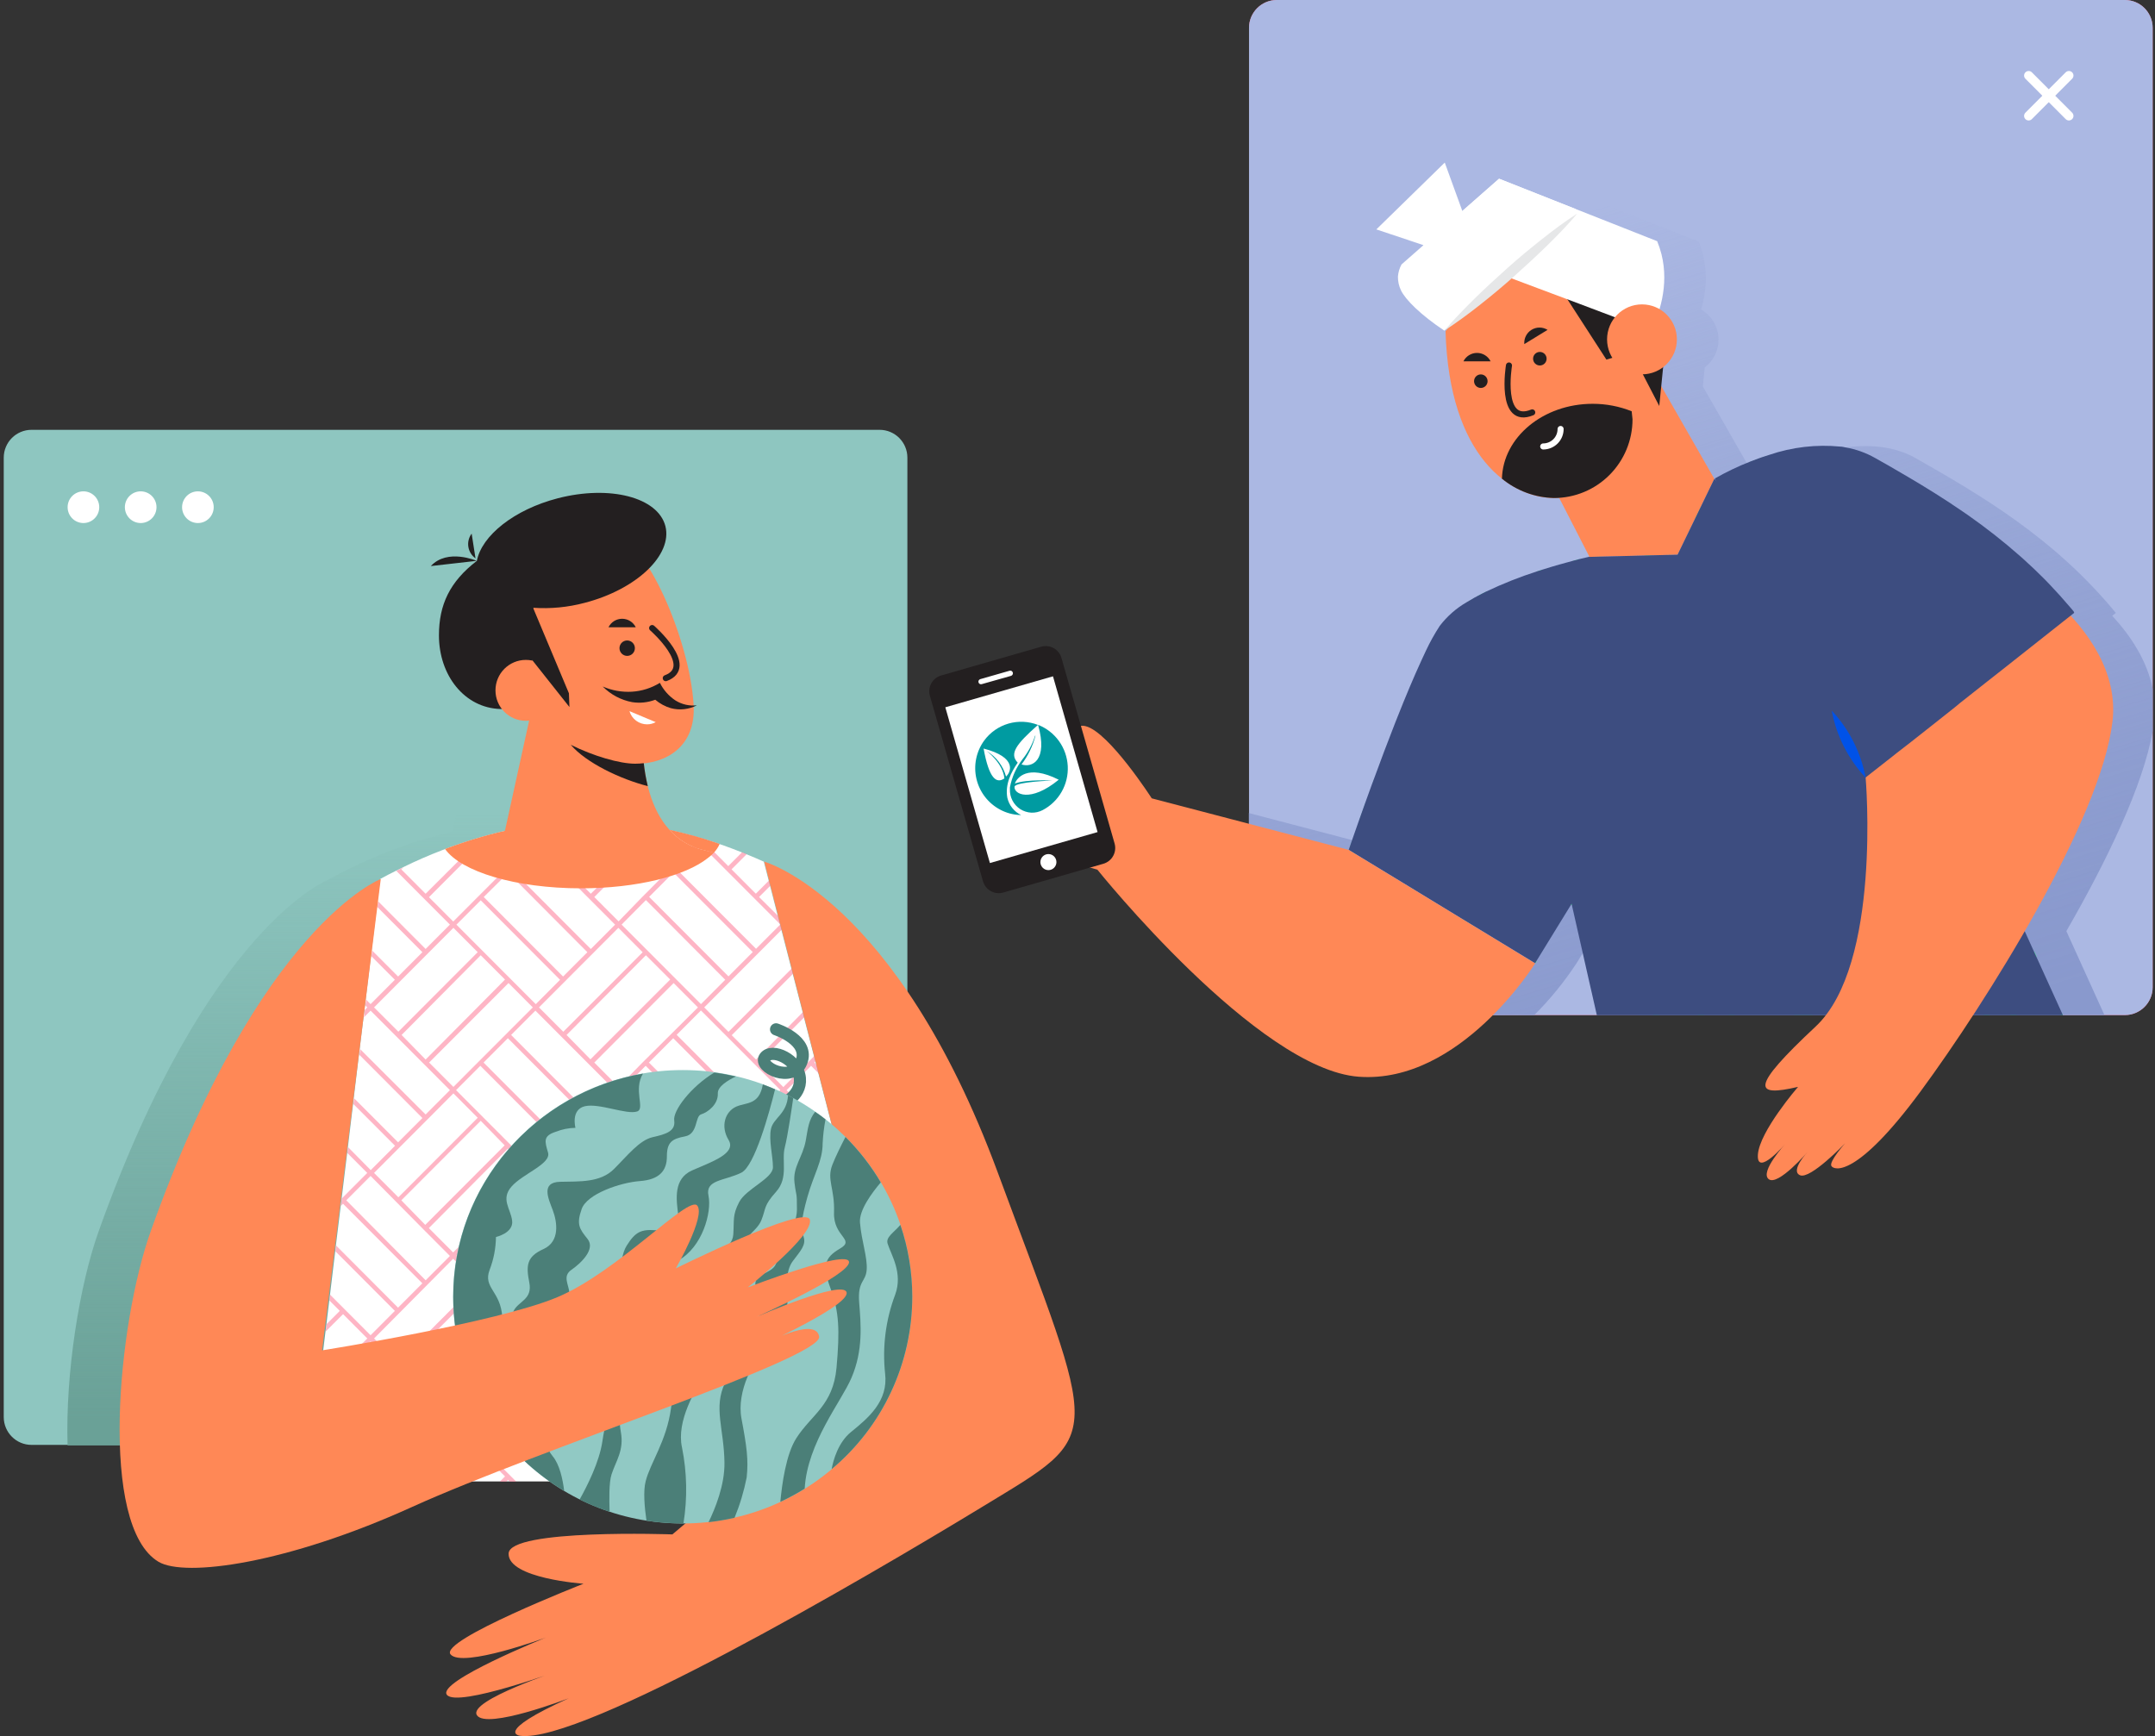 <svg width="355" height="286" viewBox="0 0 355 286" fill="none" xmlns="http://www.w3.org/2000/svg">
<rect x="0" y="0" width="355" height="286" fill="#333333" stroke="none"/>
<path d="M350.038 0H210.332C207.805 0 205.756 2.053 205.756 4.587V162.635C205.756 165.168 207.805 167.221 210.332 167.221H350.038C352.566 167.221 354.615 165.168 354.615 162.635V4.587C354.615 2.053 352.566 0 350.038 0Z" fill="#FE6D8C"/>
<path d="M350.038 0H210.332C207.805 0 205.756 2.053 205.756 4.587V162.635C205.756 165.168 207.805 167.221 210.332 167.221H350.038C352.566 167.221 354.615 165.168 354.615 162.635V4.587C354.615 2.053 352.566 0 350.038 0Z" fill="#ABB8E3"/>
<path d="M340.398 153.393C347.16 141.66 353.083 129.3 354.617 120.428V113.47C353.7 108.867 351.043 104.795 347.958 101.446L348.549 100.973C338.393 88.605 326.266 81.57 315.639 75.507C305.011 69.443 289.268 78.942 289.268 78.942L280.517 63.654L280.826 60.536C281.58 59.964 282.182 59.214 282.576 58.352C282.971 57.491 283.146 56.545 283.087 55.599C283.027 54.653 282.735 53.736 282.236 52.931C281.736 52.126 281.046 51.457 280.226 50.985C281.146 48.042 281.252 44.904 280.534 41.906C280.348 41.184 280.113 40.475 279.832 39.784L266.393 34.476L253.795 29.495L247.744 34.811C246.778 32.154 245.807 29.495 244.83 26.832L233.594 37.792L241.308 40.368L241.248 40.42L237.691 43.546C237.359 44.16 237.157 44.835 237.1 45.531C237.088 46.318 237.258 47.096 237.597 47.807C238.325 49.344 240.845 51.852 244.744 54.455L245.559 53.742L244.941 54.498C245.541 75.352 255.697 82.026 262.845 82.026C263.119 82.026 263.385 82.026 263.651 82.026L268.656 91.766C268.656 91.766 248.807 96.129 243.973 103.163C239.139 110.198 228.966 140.028 228.966 140.028L205.715 133.938V162.523C207.48 164.138 209.297 165.726 211.148 167.23H252.741C255.349 164.628 257.684 161.764 259.708 158.683L265.708 148.909L269.881 167.221H346.672L340.398 153.393Z" fill="url(#paint0_linear_1468_5347)"/>
<path d="M144.9 70.809H5.194C2.666 70.809 0.617 72.862 0.617 75.395V233.443C0.617 235.976 2.666 238.03 5.194 238.03H144.9C147.427 238.03 149.476 235.976 149.476 233.443V75.395C149.476 72.862 147.427 70.809 144.9 70.809Z" fill="#8EC6C0"/>
<path d="M117.328 141.952C112.299 139.651 107.042 137.889 101.644 136.696C98.996 133.767 97.873 129.567 97.444 125.727C102.012 125.246 106.015 122.361 105.655 116.116C105.26 109.159 101.995 99.479 98.361 93.578C100.512 91.38 101.558 88.932 100.975 86.707C99.75 81.949 91.814 79.896 83.243 82.112C76.044 83.976 70.705 88.279 69.916 92.419C65.442 95.855 63.668 99.659 63.668 104.701C63.668 111.263 67.859 116.666 73.833 116.829H74.064C74.529 117.44 75.128 117.935 75.815 118.276C76.501 118.617 77.257 118.795 78.024 118.796C78.212 118.796 78.392 118.796 78.572 118.796L74.587 136.988C67.441 138.67 60.561 141.329 54.138 144.89C54.138 144.89 34.221 152.457 16.231 202.901C13.112 211.644 10.763 226.143 11.132 238.116H136.259C137.473 238.116 138.637 237.633 139.496 236.773C140.354 235.912 140.836 234.746 140.836 233.529V163.356C128.469 145.044 117.328 141.952 117.328 141.952Z" fill="url(#paint1_linear_1468_5347)"/>
<path d="M116.635 141.376C116.979 141.118 117.3 140.831 117.595 140.518C119.215 140.964 118.606 141.247 116.635 141.376Z" fill="#FF8856"/>
<path d="M114.263 116.142C114.649 123.013 109.755 125.839 104.638 125.839C99.522 125.839 87.609 120.934 86.641 115.892C81.318 87.282 96.068 88.407 101.159 88.407C106.25 88.407 113.654 105.44 114.263 116.142Z" fill="#FF8856"/>
<path d="M109.615 86.682C108.39 81.923 100.454 79.871 91.883 82.087C84.684 83.95 79.345 88.254 78.556 92.394C74.083 95.829 72.309 99.634 72.309 104.676C72.309 111.238 76.499 116.641 82.473 116.804C86.347 116.907 88.121 110.027 88.121 103.465C88.122 102.345 88.025 101.227 87.83 100.124C90.686 100.32 93.555 100.045 96.323 99.308C104.859 97.092 110.807 91.431 109.615 86.682Z" fill="#231F20"/>
<path d="M152.289 244.051H50.627L51.33 238.27L51.415 237.583L52.273 230.445L52.504 228.504L53.618 219.365L53.772 218.146L54.244 214.238L54.364 213.284L55.221 206.138L55.332 205.185L56.129 198.657L56.283 197.429L57.192 189.939L57.312 188.977L58.169 181.84L58.28 180.886L59.137 173.732L59.257 172.787L59.892 167.582L60.037 166.362L60.123 165.641L60.243 164.679L61.1 157.532L61.211 156.579L62.068 149.433L62.188 148.48L62.634 144.803C63.474 144.34 64.331 143.893 65.205 143.464C65.599 143.257 65.994 143.06 66.388 142.871C70.57 140.822 74.924 139.144 79.398 137.855L80.863 137.46C82.363 137.056 83.871 136.712 85.388 136.412L86.246 136.24C87.725 135.971 89.208 135.756 90.694 135.596C91.088 135.544 91.482 135.51 91.876 135.476C93.59 135.312 95.304 135.235 96.959 135.227H97.156C98.115 135.227 99.075 135.227 100.044 135.321C100.378 135.321 100.712 135.321 101.047 135.381C103.425 135.548 105.792 135.855 108.134 136.3C108.434 136.352 108.726 136.403 108.991 136.472C110.568 136.781 112.128 137.151 113.688 137.571L115.171 137.992L115.41 138.061L116.268 138.31C118.267 138.928 120.236 139.627 122.173 140.406C122.43 140.5 122.678 140.603 122.935 140.715C123.904 141.102 124.872 141.522 125.824 141.952L126.621 145.044L126.843 145.903L128.146 150.97L128.703 153.126L130.349 159.499L130.571 160.358L132.217 166.731L132.431 167.59L134.077 173.955L134.3 174.814L134.48 175.509L134.848 176.952L137.642 187.775L138.028 189.252L139.673 195.625L139.888 196.484L140.813 200.04L141.182 201.483L143.976 212.305L144.344 213.748L145.261 217.295L145.484 218.154L152.289 244.051Z" fill="white"/>
<path d="M103.318 108.051C104.018 108.051 104.586 107.482 104.586 106.78C104.586 106.078 104.018 105.509 103.318 105.509C102.617 105.509 102.049 106.078 102.049 106.78C102.049 107.482 102.617 108.051 103.318 108.051Z" fill="#231F20"/>
<path d="M107.43 103.465C107.43 103.465 114.723 109.838 109.675 111.719" stroke="#231F20" stroke-miterlimit="10" stroke-linecap="round"/>
<path d="M86.626 118.744C89.39 118.744 91.631 116.498 91.631 113.728C91.631 110.958 89.39 108.712 86.626 108.712C83.862 108.712 81.621 110.958 81.621 113.728C81.621 116.498 83.862 118.744 86.626 118.744Z" fill="#FF8856"/>
<path opacity="0.5" d="M148.619 241.294L147.222 242.694L134.153 229.595L138.146 225.584L148.182 235.642C148.182 235.256 148.122 234.869 148.097 234.474L138.669 225.026L142.671 221.015L147.317 225.679C147.317 225.284 147.239 224.889 147.205 224.493L143.203 220.482L145.577 218.103L145.354 217.244L142.671 219.941L129.593 206.843L133.613 202.892L144.454 213.757L144.086 212.314L134.153 202.351L138.146 198.34L141.292 201.492L140.923 200.049L138.686 197.738L139.998 196.424L139.783 195.565L133.081 202.282L129.079 206.327L125.042 202.316L138.103 189.227L137.718 187.749L129.576 179.59L133.613 175.578L134.958 176.927L134.59 175.484L134.153 175.046L134.41 174.788L134.187 173.929L129.045 179.083L125.042 175.046L132.507 167.565L132.293 166.706L124.545 174.548L120.543 170.537L130.682 160.376L130.459 159.517L120.003 169.987L116.009 165.959L128.813 153.118L128.256 150.962L125.042 147.775L126.919 145.894L126.696 145.036L124.511 147.226L120.508 143.215L123.011 140.707C122.754 140.595 122.505 140.492 122.248 140.397L119.969 142.682L115.975 138.671L116.343 138.302L115.486 138.053L115.401 138.139L115.246 137.984L113.764 137.563L114.869 138.671L105.802 147.767L101.902 151.787L97.9 147.775L109.17 136.472C108.87 136.404 108.578 136.352 108.313 136.3L97.326 147.234L93.332 143.223L101.165 135.381C100.831 135.381 100.497 135.33 100.162 135.321L92.8 142.691L88.798 138.68L91.995 135.476C91.601 135.476 91.206 135.545 90.812 135.596L88.241 138.173L86.338 136.266L85.481 136.438L87.744 138.705L78.668 147.801L74.665 151.812L70.663 147.801L80.948 137.494L79.482 137.889L70.115 147.234L66.112 143.223L66.464 142.871C66.069 143.06 65.675 143.258 65.281 143.464L74.117 152.319L70.115 156.33L62.29 148.48L62.17 149.433L69.583 156.863L65.581 160.874L61.296 156.579L61.184 157.533L65.049 161.406L61.047 165.418L60.31 164.679L60.19 165.641L60.507 165.959L60.104 166.362L59.959 167.582L61.047 166.491L74.117 179.59L70.115 183.601L59.325 172.83L59.205 173.775L69.583 184.185L65.581 188.187L58.33 180.929L58.219 181.883L65.075 188.754L61.073 192.765L57.336 188.977L57.216 189.939L60.499 193.229L56.308 197.429L56.154 198.657L56.505 198.305L69.575 211.412L65.572 215.423L55.365 205.185L55.254 206.138L65.049 215.956L61.047 219.967L54.379 213.285L54.259 214.238L55.974 215.956L53.788 218.146L53.634 219.366L56.513 216.488L60.507 220.499L55.974 225.043L52.545 228.479L52.314 230.42L65.049 243.261L64.192 244.12H65.255L74.648 234.672L78.651 238.683L73.294 244.051H74.365L79.191 239.215L83.193 243.226L82.336 244.085H83.407L83.69 243.802L83.973 244.085H85.044L79.156 238.184L75.154 234.173L79.156 230.162L92.26 243.261L91.403 244.12H92.475L101.902 234.672L105.905 238.683L100.548 244.051H101.611L106.436 239.215L110.438 243.226L109.581 244.085H110.653L110.935 243.802L111.218 244.085H112.289L106.402 238.184L102.399 234.173L106.402 230.162L119.471 243.261L118.614 244.12H119.686L129.079 234.672L133.081 238.683L127.725 244.051H128.787L133.613 239.215L137.615 243.226L136.758 244.085H137.898L138.181 243.802L138.463 244.085H139.543L129.644 234.173L133.647 230.162L146.682 243.261L145.825 244.12H146.897L148.654 242.359C148.671 241.964 148.645 241.629 148.619 241.294ZM137.615 215.956L124.545 229.054L120.543 225.043L133.613 211.945L137.615 215.956ZM133.081 211.412L120.003 224.511L116.009 220.499L129.079 207.401L133.081 211.412ZM79.191 210.88L75.188 206.869L79.191 202.892L92.26 215.99L88.258 220.001L79.191 210.88ZM83.193 215.956L70.115 229.054L66.112 225.043L79.191 211.945L83.193 215.956ZM101.902 206.327L97.9 202.316L110.97 189.218L114.972 193.229L101.902 206.327ZM110.97 198.305L124.039 211.412L120.037 215.423L106.967 202.316L110.97 198.305ZM84.256 197.738L88.258 193.727L97.326 202.892L101.328 206.903L97.326 210.914L84.256 197.738ZM96.76 211.412L92.758 215.423L79.688 202.316L83.69 198.305L96.76 211.412ZM92.758 197.24L88.755 193.229L97.831 184.142L101.834 180.122L105.836 184.142L92.758 197.24ZM106.367 184.674L110.37 188.685L97.291 201.784L93.332 197.738L106.367 184.674ZM102.365 179.59L106.367 175.578L119.437 188.685L115.435 192.697L102.365 179.59ZM106.899 175.046L110.901 171.035L123.971 184.142L119.969 188.144L106.899 175.046ZM105.836 175.046L101.902 179.057L97.9 175.046L110.97 161.948L114.972 165.959L105.836 175.046ZM97.266 174.513L93.332 170.502L106.402 157.37L110.404 161.372L97.266 174.513ZM101.268 179.59L97.266 183.601L84.196 170.502L88.198 166.491L101.268 179.59ZM96.734 184.142L92.732 188.144L79.662 175.046L83.664 171.035L96.734 184.142ZM92.201 188.685L88.198 192.697L75.128 179.59L79.131 175.578L92.201 188.685ZM83.133 188.685L70.055 201.784L66.112 197.738L79.191 184.64L83.133 188.685ZM83.664 189.218L87.667 193.229L74.648 206.327L70.646 202.316L83.664 189.218ZM101.902 207.401L105.905 211.412L92.826 224.511L88.824 220.499L101.902 207.401ZM106.436 211.945L110.438 215.956L97.36 229.054L93.332 225.043L106.436 211.945ZM106.436 210.88L102.434 206.869L106.436 202.857L119.506 215.956L115.503 219.967L106.436 210.88ZM128.582 206.869L124.579 210.88L111.467 197.738L115.469 193.727L128.582 206.869ZM137.649 188.685L124.579 201.784L120.543 197.738L133.613 184.674L137.649 188.685ZM133.115 184.142L120.037 197.24L116.043 193.229L129.113 180.122L133.115 184.142ZM124.545 175.553L128.547 179.564L124.545 183.575L111.467 170.477L115.469 166.465L124.545 175.553ZM115.469 139.195L124.545 148.282L128.547 152.293L124.545 156.304L111.467 143.198L115.469 139.195ZM110.935 143.739L124.005 156.837L120.003 160.848L106.933 147.75L110.935 143.739ZM106.402 148.282L119.471 161.406L115.469 165.418L102.399 152.319L106.402 148.282ZM105.87 156.871L92.792 169.97L88.79 165.959L97.865 156.863L101.868 152.852L105.87 156.871ZM88.258 139.229L101.328 152.328L97.326 156.339L84.256 143.232L88.258 139.229ZM83.724 143.773L96.76 156.863L92.758 160.874L79.688 147.775L83.724 143.773ZM79.191 148.317L92.26 161.415L88.258 165.426L75.188 152.328L79.191 148.317ZM61.621 165.959L70.689 156.863L74.691 152.852L78.694 156.863L65.624 169.961L61.621 165.959ZM66.155 170.502L79.191 157.37L83.193 161.372L70.115 174.548L66.155 170.502ZM70.689 175.046L83.767 161.948L87.77 165.959L78.694 175.046L74.691 179.057L70.689 175.046ZM70.689 184.142L74.691 180.122L78.694 184.142L65.624 197.24L61.621 193.229L70.689 184.142ZM57.045 197.738L61.047 193.727L70.115 202.892L74.117 206.903L70.115 210.914L57.045 197.738ZM74.648 207.367L78.651 211.378L65.581 224.476L61.621 220.499L74.648 207.367ZM65.581 242.659L52.502 229.561L56.513 225.55L69.583 238.648L65.581 242.659ZM70.115 238.116L57.045 225.009L61.047 220.998L70.115 230.094L74.117 234.105L70.115 238.116ZM74.648 233.572L70.646 229.561L83.724 216.454L87.727 220.465L74.648 233.572ZM92.792 242.659L79.722 229.561L83.724 225.55L96.76 238.683L92.792 242.659ZM97.326 238.116L84.256 225.009L88.258 220.998L97.326 230.094L101.328 234.105L97.326 238.116ZM101.868 233.572L97.865 229.561L110.935 216.454L114.938 220.465L101.868 233.572ZM120.003 242.659L106.933 229.561L110.935 225.55L124.005 238.648L120.003 242.659ZM124.545 238.116L111.467 225.009L115.469 220.998L128.547 234.105L124.545 238.116ZM133.115 229.527L129.113 233.538L125.042 229.595L138.112 216.488L142.183 220.499L133.115 229.527ZM56.479 242.694L52.468 238.683L51.937 238.15L51.38 237.583L51.26 237.463C51.26 237.738 51.26 238.004 51.26 238.27C51.26 238.382 51.26 238.485 51.26 238.588L51.354 238.683L51.268 238.769L51.32 239.782L51.885 239.215L55.888 243.226L55.031 244.085H56.111L56.393 243.802L56.676 244.085H57.748L56.479 242.694Z" fill="#FE6D8C"/>
<path d="M117.591 140.474C117.296 140.788 116.975 141.075 116.631 141.333C112.937 144.297 104.941 146.341 95.677 146.341C84.964 146.341 75.965 143.601 73.316 139.865C76.532 138.639 79.828 137.637 83.181 136.867L87.877 115.463L106.141 116.193C106.141 116.193 104.093 129.858 110.246 136.661C111.809 138.413 113.89 139.617 116.185 140.096C116.768 140.251 117.231 140.371 117.591 140.474Z" fill="#FF8856"/>
<path d="M118.553 139.023C118.321 139.56 117.996 140.051 117.593 140.474C117.233 140.371 116.736 140.251 116.187 140.122C113.892 139.643 111.811 138.439 110.248 136.688C113.06 137.302 115.833 138.082 118.553 139.023Z" fill="#FF8856"/>
<path d="M125.9 141.952C125.9 141.952 147.652 147.965 164.347 193.109C181.042 238.253 182.25 235.797 161.93 248.165C141.61 260.533 95.861 287.211 85.705 285.957C85.705 285.957 81.103 285.476 93.684 279.773C93.684 279.773 80.134 284.987 78.566 282.564C76.997 280.142 92.596 275.049 92.596 275.049C92.596 275.049 75.335 281.388 73.621 279.206C71.907 277.024 89.956 269.758 89.956 269.758C89.956 269.758 76.157 274.851 74.221 272.541C72.284 270.23 96.126 260.903 96.126 260.903C96.126 260.903 83.665 260.044 83.785 255.93C83.905 251.815 110.765 252.777 110.765 252.777L146.58 222.466L125.9 141.952Z" fill="#FF8856"/>
<path d="M128.554 182.011C128.554 182.011 132.059 180.697 131.768 177.622C131.476 174.547 127.166 172.572 126 174.187C124.834 175.801 130.525 178.576 131.999 174.994C133.473 171.412 127.843 169.574 127.843 169.574" stroke="#4B7F78" stroke-width="2" stroke-miterlimit="10" stroke-linecap="round"/>
<path d="M112.46 250.974C133.348 250.974 150.281 234.254 150.281 213.629C150.281 193.003 133.348 176.283 112.46 176.283C91.572 176.283 74.639 193.003 74.639 213.629C74.639 234.254 91.572 250.974 112.46 250.974Z" fill="#91C9C4"/>
<path d="M112.348 238.459C111.388 234.096 114.534 228.839 116.462 225.928C118.39 223.016 117.756 220.19 116.711 219.056C115.665 217.923 116.385 215.492 117.833 214.04C119.282 212.589 121.793 209.84 121.793 206.929C121.793 204.017 124.613 203.046 125.418 201.028C126.224 199.009 125.744 198.683 127.844 196.338C129.943 193.993 128.701 191.185 129.292 188.977C129.763 187.157 130.458 182.39 130.672 180.886C130.398 180.74 130.123 180.594 129.815 180.457C129.626 183.549 127.389 184.159 127.004 185.988C126.618 187.818 127.329 190.438 127.329 192.293C127.329 194.148 122.89 195.849 121.767 198.03C120.644 200.212 120.962 200.865 120.799 203.373C120.636 205.881 117.165 206.765 115.391 209.754C113.617 212.743 115.717 213.637 114.585 214.771C114.256 215.094 113.999 215.484 113.832 215.915C113.665 216.346 113.591 216.808 113.617 217.27C111.2 216.866 110.711 219.056 110.634 221.564C110.557 224.073 111.277 226.417 110.549 231.914C109.82 237.411 107.12 240.967 106.358 244.042C105.938 245.64 106.178 248.337 106.495 250.51C108.46 250.814 110.446 250.966 112.434 250.965H112.588C113.258 246.816 113.177 242.58 112.348 238.459Z" fill="#4B7F78"/>
<path d="M141.531 214.539C141.257 210.949 142.637 211.223 142.774 209.153C142.911 207.083 141.917 204.455 141.668 201.423C141.488 199.379 143.656 196.476 145.096 194.784C143.479 192.054 141.524 189.54 139.277 187.303C138.54 188.729 137.631 190.567 137.117 191.889C136.149 194.38 137.529 195.754 137.392 199.766C137.254 203.777 140.974 204.18 138.36 205.701C135.746 207.221 135.463 208.595 136.843 212.331C138.223 216.068 138.36 219.091 137.803 225.31C137.246 231.528 133.672 233.04 131.195 236.905C129.481 239.55 128.813 244.541 128.547 247.418C129.927 246.776 131.266 246.05 132.558 245.245C132.978 237.669 138.634 230.858 140.271 226.967C142.225 222.406 141.814 218.129 141.531 214.539Z" fill="#4B7F78"/>
<path d="M80.425 233.477C79.757 230.771 79.165 227.027 79.928 223.909C80.877 223.044 81.622 221.979 82.109 220.791C82.597 219.603 82.815 218.321 82.748 217.037C82.508 212.674 79.525 212.193 80.657 209.196C81.324 207.469 81.678 205.636 81.702 203.784C81.702 203.784 84.608 203.132 84.368 201.113C84.128 199.095 82.431 197.557 84.282 195.453C86.133 193.349 90.821 191.734 90.281 189.879C89.741 188.023 89.424 187.13 91.567 186.443C92.597 186.036 93.691 185.818 94.798 185.799C94.798 185.799 93.992 182.81 96.332 182.243C98.672 181.676 103.265 183.695 104.962 183.102C106.308 182.655 104.294 179.546 105.922 176.866C88.164 179.941 74.666 195.23 74.666 213.645C74.657 220.671 76.656 227.553 80.425 233.477Z" fill="#4B7F78"/>
<path d="M100.736 242.908C101.465 240.641 102.836 238.949 102.27 235.874C101.705 232.799 102.51 230.54 104.37 227.465C106.23 224.39 106.084 218.653 105.578 214.453C105.073 210.252 107.678 209.849 111.706 207.659C115.734 205.468 117.277 199.662 116.711 196.991C116.146 194.32 119.282 194.569 122.111 193.194C124.33 192.112 126.747 183.214 127.681 179.452C127.021 179.168 126.353 178.894 125.667 178.645C125.076 182.08 122.942 181.582 121.305 182.295C119.454 183.102 118.648 185.533 120.019 187.792C121.391 190.051 117.114 191.434 114.02 192.808C110.926 194.182 111.363 197.498 111.766 200.401C112.169 203.304 110.309 202.831 107.969 202.668C105.63 202.505 104.661 202.909 103.213 205.245C101.765 207.581 102.57 212.443 100.47 214.461C98.371 216.48 99.982 218.258 100.95 222.87C101.919 227.482 99.982 232.404 99.236 237.42C98.739 240.855 96.725 244.806 95.482 247.031C97.078 247.82 98.728 248.494 100.419 249.049C100.359 246.997 100.308 244.24 100.736 242.908Z" fill="#4B7F78"/>
<path d="M92.941 245.614C92.692 243.596 92.169 241.268 91.064 239.92C88.801 237.171 90.207 234.586 92.272 232.962C94.338 231.339 93.643 228.522 91.466 226.177C89.29 223.832 89.204 222.217 90.498 221.968C91.792 221.719 92.598 219.787 92.109 218.653C91.621 217.519 90.575 215.501 91.784 215.097C92.992 214.693 93.883 214.53 93.806 213.079C93.729 211.627 92.598 210.253 94.123 209.196C95.649 208.14 98.16 205.804 96.789 204.103C95.417 202.402 94.937 201.681 95.82 199.173C96.703 196.665 102.197 194.81 105.419 194.569C108.641 194.329 109.858 192.851 109.858 190.524C109.858 188.196 110.664 187.612 112.841 187.208C115.018 186.804 114.452 183.893 115.506 183.575C116.561 183.257 118.326 181.96 118.249 180.139C118.197 178.988 119.912 177.958 121.231 177.339C120.066 177.073 118.883 176.85 117.675 176.687C113.749 179.074 110.818 183.008 111.067 184.589C111.307 186.366 109.696 186.847 107.519 187.337C105.342 187.827 103.405 190.326 101.142 192.585C98.88 194.844 95.495 194.612 92.272 194.689C89.05 194.767 90.335 197.438 91.064 199.379C91.792 201.32 92.272 204.532 89.529 205.769C86.787 207.006 86.624 208.432 87.19 211.266C87.755 214.101 85.416 214.333 84.619 215.947C83.822 217.562 85.424 221.29 87.035 223.678C88.647 226.065 85.664 228.831 83.325 231.279C82.219 232.421 82.022 234.276 82.108 235.908C85.062 239.812 88.74 243.108 92.941 245.614Z" fill="#4B7F78"/>
<path d="M150.28 213.629C150.281 209.6 149.621 205.598 148.326 201.784C147.178 203.115 145.892 203.803 146.218 204.868C146.766 206.663 148.789 209.703 147.461 213.294C145.902 217.43 145.335 221.876 145.806 226.272C146.355 230.833 143.047 233.59 140.159 235.934C138.067 237.652 137.27 240.538 136.996 242.033C141.149 238.56 144.491 234.217 146.786 229.309C149.082 224.402 150.274 219.049 150.28 213.629Z" fill="#4B7F78"/>
<path d="M123.003 243.39C123.32 240.487 123.003 238.236 122.146 233.693C121.289 229.149 124.246 223.833 126.431 221.668C128.44 219.702 129.624 217.041 129.739 214.23C129.662 212.048 129.336 209.454 130.596 207.762C131.856 206.07 132.85 205.091 132.37 203.717C131.89 202.343 131.967 200.891 133.013 197.172C134.059 193.453 135.516 191.271 135.516 188.359C135.581 187.033 135.739 185.713 135.987 184.409C135.438 183.979 134.881 183.55 134.273 183.163C133.219 184.555 133.124 185.671 132.739 187.879C132.25 190.627 130.562 192.242 130.879 194.827C131.196 197.412 131.282 196.124 131.282 199.276C131.282 202.428 128.136 205.581 127.974 207.599C127.811 209.618 125.154 209.618 124.588 210.829C124.023 212.04 125.077 213.989 125.077 216.841C125.077 219.693 121.366 223.79 119.429 227.835C117.492 231.881 119.266 235.351 119.343 240.933C119.403 244.67 117.783 248.586 116.721 250.768C118.162 250.605 119.592 250.361 121.006 250.038C121.886 247.892 122.554 245.666 123.003 243.39Z" fill="#4B7F78"/>
<path d="M24.838 202.815C19.344 218.198 16.267 251.429 26.123 257.295C30.486 259.872 47.258 257.622 67.912 248.242C88.567 238.863 135.507 223.746 134.941 220.19C134.376 216.634 125.103 221.788 125.103 221.788C125.103 221.788 140.024 215.08 139.458 212.898C138.892 210.717 124.614 216.944 124.614 216.944C124.614 216.944 140.041 210.072 139.861 207.891C139.681 205.709 123.166 212.091 123.166 212.091C123.166 212.091 134.136 203.502 133.407 200.925C132.679 198.348 111.33 208.956 111.33 208.956C111.33 208.956 116.309 200.315 114.852 198.597C113.396 196.879 101.791 209.514 91.781 213.714C81.771 217.914 53.051 222.458 53.051 222.458L62.727 144.804C62.727 144.804 42.827 152.371 24.838 202.815Z" fill="#FF8856"/>
<path d="M108.021 118.966C107.585 119.204 107.096 119.328 106.599 119.327C105.945 119.328 105.309 119.117 104.785 118.725C104.262 118.333 103.878 117.782 103.693 117.154L108.021 118.966Z" fill="white"/>
<path d="M106.71 129.505C106.409 128.261 106.188 126.999 106.05 125.726C105.581 125.781 105.109 125.81 104.636 125.812C102.065 125.812 97.78 124.567 94.018 122.694C96.597 125.709 102.254 128.363 106.71 129.505Z" fill="#231F20"/>
<path d="M108.706 112.491C107.312 113.351 105.729 113.852 104.095 113.951C102.447 114.047 100.8 113.753 99.287 113.092C100.599 114.425 102.285 115.323 104.121 115.668C105.408 115.872 106.725 115.735 107.943 115.273C108.693 115.913 109.569 116.387 110.514 116.665C111.952 117.045 113.479 116.876 114.8 116.192C113.562 116.334 112.314 116.049 111.26 115.385C110.171 114.661 109.29 113.663 108.706 112.491Z" fill="#231F20"/>
<path d="M87.755 99.986L93.72 114.21L93.805 116.477L87.592 108.636L87.755 99.986Z" fill="#231F20"/>
<path d="M13.744 86.165C15.183 86.165 16.349 84.996 16.349 83.555C16.349 82.113 15.183 80.944 13.744 80.944C12.305 80.944 11.139 82.113 11.139 83.555C11.139 84.996 12.305 86.165 13.744 86.165Z" fill="white"/>
<path d="M23.176 86.165C24.615 86.165 25.781 84.996 25.781 83.555C25.781 82.113 24.615 80.944 23.176 80.944C21.737 80.944 20.57 82.113 20.57 83.555C20.57 84.996 21.737 86.165 23.176 86.165Z" fill="white"/>
<path d="M32.599 86.165C34.038 86.165 35.205 84.996 35.205 83.555C35.205 82.113 34.038 80.944 32.599 80.944C31.161 80.944 29.994 82.113 29.994 83.555C29.994 84.996 31.161 86.165 32.599 86.165Z" fill="white"/>
<path d="M339.63 166.818C339.535 166.964 339.433 167.11 339.338 167.264H339.835L339.63 166.818ZM327.383 112.285L329.954 110.267C331.307 108.797 332.883 107.551 334.625 106.574L340.958 101.566C341.155 101.326 341.344 101.077 341.541 100.81C341.341 100.57 341.144 100.338 340.95 100.115C339.31 102.344 337.189 104.174 334.745 105.466C331.376 105.981 328.188 106.436 323.226 104.109C322.746 103.885 322.3 103.662 321.88 103.43C322.839 102.721 323.834 102.065 324.863 101.463C327.386 100.128 329.584 98.251 331.299 95.966C333.343 96.482 335.464 96.613 337.556 96.353C337.299 96.078 337.033 95.811 336.767 95.537C335.113 95.687 333.446 95.568 331.831 95.184C332.367 94.362 332.843 93.5 333.253 92.608L333.382 92.324L332.688 91.706L332.448 92.23C332.013 93.178 331.505 94.091 330.931 94.961C329.935 94.664 328.964 94.291 328.025 93.845C325.761 92.87 323.741 91.403 322.112 89.55C322.412 89.026 322.703 88.459 322.969 87.832C323.4 86.917 323.766 85.973 324.066 85.006L323.303 84.483C322.998 85.503 322.617 86.499 322.163 87.463C321.94 87.935 321.718 88.382 321.486 88.794C320.779 87.837 320.124 86.842 319.524 85.814C318.192 83.282 316.319 81.076 314.039 79.355C314.09 79.14 314.141 78.925 314.184 78.711L313.387 78.247C313.387 78.436 313.31 78.625 313.259 78.822C312.435 78.289 311.576 77.813 310.687 77.396C308.445 76.288 305.996 75.662 303.497 75.558C303.676 74.994 303.825 74.421 303.943 73.841C303.66 73.789 303.368 73.737 303.086 73.703C302.949 74.324 302.781 74.938 302.58 75.541C301.238 75.597 299.901 75.74 298.578 75.971C296.006 76.51 293.35 76.51 290.779 75.971C290.967 75.679 291.147 75.369 291.336 75.052C290.89 75.18 290.479 75.326 290.041 75.472L289.879 75.73L289.587 75.636L288.285 76.125C288.644 76.263 288.996 76.383 289.339 76.495C287.989 78.233 286.316 79.691 284.411 80.789C284.145 80.961 283.871 81.124 283.554 81.287L283.305 81.442C282.183 82.098 281.102 82.821 280.066 83.606L279.054 85.694C279.38 85.359 279.706 85.049 280.04 84.766C280.571 85.067 281.137 85.367 281.754 85.625C283.285 86.359 284.904 86.893 286.57 87.214C288.177 87.499 289.817 87.548 291.438 87.36H291.798L291.567 87.514C290.314 88.33 289.176 89.309 288.182 90.426C286.954 91.836 285.941 93.419 285.173 95.124C284.882 95.743 284.642 96.327 284.428 96.902C281.961 96.844 279.538 96.24 277.332 95.133C276.382 94.695 275.468 94.184 274.598 93.604C274.824 92.86 275.09 92.129 275.395 91.414H274.426C274.195 91.981 274.006 92.522 273.835 93.054C273.199 92.576 272.603 92.048 272.052 91.474H270.878C271.683 92.392 272.588 93.216 273.578 93.93C272.931 96.716 272.905 99.611 273.501 102.408C273.701 103.582 273.835 104.766 273.903 105.955C273.466 105.783 273.004 105.586 272.532 105.363C267.561 103.035 265.864 100.278 264.099 97.358C263.742 95.476 263.63 93.556 263.765 91.646H262.908C262.81 92.941 262.85 94.242 263.028 95.528C262.676 94.996 262.308 94.472 261.888 93.948C261.708 93.724 261.519 93.492 261.322 93.269C260.979 92.88 260.602 92.493 260.191 92.11L259.154 92.384C259.825 92.947 260.439 93.574 260.988 94.257C261.314 94.645 261.62 95.049 261.905 95.468C262.419 96.189 262.873 96.928 263.328 97.684C263.825 100.999 264.279 104.143 262.102 108.97L261.973 109.245C261.751 109.726 261.528 110.172 261.296 110.585C260.59 109.626 259.937 108.628 259.342 107.596C258.757 106.59 258.119 105.615 257.431 104.675C256.43 103.32 255.224 102.129 253.857 101.145C254.44 98.755 254.524 96.269 254.106 93.845L253.249 94.119C253.615 96.274 253.559 98.479 253.086 100.613C252.261 100.082 251.402 99.606 250.515 99.187C248.723 98.309 246.801 97.729 244.824 97.469C244.31 97.718 243.813 97.976 243.324 98.242C245.706 98.317 248.044 98.903 250.181 99.96C251.126 100.398 252.037 100.906 252.906 101.48C252.603 102.48 252.227 103.456 251.783 104.401C250.806 106.667 249.343 108.691 247.498 110.327C246.942 110.011 246.37 109.725 245.784 109.468C242.681 107.897 239.178 107.299 235.731 107.75C238.663 105.9 240.969 103.206 242.347 100.02C242.594 99.511 242.814 98.989 243.007 98.457C242.579 98.697 242.15 98.947 241.747 99.196C241.687 99.342 241.61 99.488 241.542 99.642C240.198 102.784 237.909 105.427 234.994 107.201C234.737 107.733 234.471 108.3 234.197 108.918C237.445 108.42 240.599 108.06 245.407 110.31C245.887 110.533 246.332 110.765 246.752 110.997C245.79 111.704 244.792 112.361 243.761 112.964C241.24 114.298 239.043 116.172 237.325 118.452C235.023 117.88 232.629 117.784 230.289 118.169L229.912 119.114C232.183 118.7 234.513 118.741 236.768 119.234C236.234 120.058 235.758 120.919 235.345 121.811C234.236 124.052 233.609 126.501 233.503 129C231.212 128.258 228.788 128.024 226.398 128.313C226.278 128.63 226.166 128.94 226.046 129.249C228.55 128.883 231.105 129.115 233.503 129.927C233.558 131.275 233.701 132.618 233.931 133.947C234.473 136.521 234.473 139.181 233.931 141.755C233.105 141.225 232.247 140.749 231.36 140.329C229.117 139.22 226.668 138.594 224.169 138.491C224.818 136.498 225.077 134.398 224.932 132.307L224.015 134.883C223.898 136.115 223.636 137.329 223.235 138.499C223.07 138.491 222.904 138.491 222.738 138.499C222.61 138.86 222.507 139.169 222.43 139.401H222.918C222.815 139.667 222.704 139.934 222.575 140.209L223.347 140.681C223.544 140.234 223.715 139.822 223.87 139.384C226.342 139.443 228.77 140.047 230.983 141.153C231.925 141.591 232.833 142.1 233.7 142.674C233.404 143.677 233.031 144.656 232.586 145.603L232.328 146.135L233.083 146.599C233.186 146.401 233.28 146.195 233.383 145.98C233.809 145.086 234.17 144.162 234.463 143.215C236.522 144.852 238.22 146.899 239.45 149.227C239.853 149.897 240.256 150.567 240.702 151.237L242.776 152.491C243.067 151.967 243.359 151.409 243.633 150.773C245.201 147.661 245.798 144.147 245.347 140.69C247.211 143.633 249.913 145.948 253.103 147.338C253.712 147.621 254.303 147.861 254.869 148.076C254.81 150.554 254.207 152.988 253.103 155.205C252.679 156.122 252.19 157.006 251.638 157.851L252.966 158.658L253.172 158.314C252.949 158.314 252.717 158.229 252.486 158.177C253.02 157.353 253.496 156.492 253.909 155.6C255.02 153.358 255.645 150.905 255.743 148.403C256.759 148.728 257.803 148.955 258.862 149.081C258.914 149.085 258.965 149.085 259.017 149.081C260.94 149.254 262.877 149.164 264.776 148.815C265.396 151.775 265.228 154.847 264.287 157.722C263.202 157.759 262.12 157.865 261.048 158.04L261.245 158.898C262.145 158.753 263.052 158.655 263.962 158.606C263.782 159.053 263.593 159.517 263.37 159.989C262.981 160.828 262.538 161.64 262.042 162.42L262.316 163.605C263.027 162.583 263.647 161.499 264.167 160.367C264.459 159.749 264.707 159.165 264.913 158.589C267.385 158.647 269.814 159.251 272.026 160.359C272.971 160.799 273.881 161.307 274.752 161.879C274.179 163.758 273.357 165.552 272.309 167.213H273.312C273.681 166.594 274.041 165.924 274.392 165.177C274.809 164.282 275.17 163.361 275.472 162.42C277.182 163.725 278.62 165.354 279.706 167.213H280.76C279.503 164.975 277.789 163.028 275.729 161.501C276.365 158.717 276.392 155.827 275.806 153.032C275.603 151.855 275.466 150.668 275.395 149.476C275.84 149.657 276.303 149.854 276.783 150.077C281.737 152.397 283.434 155.145 285.199 158.048C285.619 160.848 286.013 163.537 284.796 167.213H285.731C286.465 164.85 286.675 162.356 286.348 159.903C288.206 162.851 290.91 165.168 294.104 166.551C294.644 166.809 295.149 167.024 295.646 167.213H298.766C298.084 167.073 297.411 166.889 296.752 166.663C296.697 165.318 296.554 163.978 296.324 162.652C295.781 160.078 295.781 157.419 296.324 154.844C297.15 155.374 298.008 155.85 298.895 156.27C301.131 157.38 303.575 158.006 306.068 158.108C305.169 161.039 305.019 164.149 305.631 167.153L305.211 167.213H314.707C312.024 166.543 309.225 166.478 306.514 167.024C305.89 164.061 306.056 160.986 306.994 158.108C308.338 158.056 309.678 157.915 311.005 157.687C313.573 157.144 316.227 157.144 318.795 157.687C318.264 158.514 317.789 159.374 317.372 160.264C316.301 162.432 315.683 164.797 315.555 167.213H316.413C316.535 164.929 317.118 162.694 318.127 160.642C318.564 159.692 319.071 158.777 319.644 157.902C320.654 158.224 321.639 158.621 322.592 159.087C324.851 160.067 326.867 161.533 328.497 163.382C328.197 163.906 327.897 164.481 327.64 165.1C327.319 165.798 327.033 166.512 326.783 167.239H327.725C327.931 166.68 328.18 166.088 328.462 165.478C328.685 164.997 328.917 164.55 329.148 164.129C329.857 165.088 330.513 166.086 331.111 167.118C331.137 167.156 331.16 167.197 331.179 167.239H332.225L331.873 166.654C331.197 165.488 330.447 164.367 329.628 163.296C331.079 160.932 333.101 158.974 335.507 157.602L335.13 156.786C332.663 158.201 330.57 160.189 329.028 162.583C327.354 160.732 325.31 159.254 323.029 158.246C322.133 157.826 321.211 157.464 320.269 157.163C321.901 155.101 323.945 153.401 326.268 152.173C327.433 151.5 328.553 150.751 329.619 149.931C331.136 150.837 332.484 152 333.605 153.367L332.448 150.971C331.768 150.371 331.043 149.826 330.279 149.339C330.625 149.033 330.954 148.709 331.265 148.368L330.879 147.509C330.447 147.989 329.983 148.44 329.491 148.858C328.96 148.557 328.394 148.257 327.777 147.999C324.677 146.428 321.177 145.83 317.732 146.281C320.66 144.426 322.965 141.733 324.349 138.551C324.64 137.932 324.88 137.34 325.094 136.764C325.386 136.764 325.686 136.764 325.951 136.764L325.591 135.897H325.411C325.411 135.811 325.463 135.734 325.48 135.656L324.906 134.402C324.794 134.883 324.649 135.382 324.477 135.897C323.136 135.955 321.799 136.095 320.475 136.318C317.907 136.866 315.252 136.866 312.684 136.318C313.214 135.491 313.689 134.63 314.107 133.741C315.213 131.493 315.838 129.039 315.941 126.535C317.794 127.149 319.743 127.417 321.692 127.325L321.298 126.466C319.476 126.499 317.662 126.208 315.941 125.607C315.887 124.3 315.749 122.997 315.53 121.708C315.53 121.708 315.53 121.63 315.53 121.596C314.988 119.019 314.988 116.357 315.53 113.78H315.581C316.407 114.299 317.266 114.764 318.152 115.171C319.396 115.774 320.701 116.244 322.043 116.571L322.9 115.858C321.373 115.545 319.89 115.043 318.487 114.364C317.537 113.929 316.623 113.421 315.753 112.844C316.055 111.847 316.43 110.873 316.875 109.932C317.85 107.664 319.314 105.64 321.16 104.006C321.692 104.306 322.258 104.598 322.875 104.864C325.975 106.435 329.475 107.034 332.919 106.582C330.645 108.005 328.747 109.956 327.383 112.268V112.285ZM313.816 80.197C315.877 81.832 317.576 83.879 318.804 86.209C319.475 87.376 320.223 88.498 321.041 89.567C319.444 92.133 317.2 94.23 314.536 95.648C313.08 92.951 310.974 90.662 308.408 88.992C310.256 87.315 311.731 85.266 312.736 82.979C313.165 82.075 313.526 81.138 313.816 80.179V80.197ZM304.68 122.884C304.428 124.846 303.848 126.75 302.966 128.519C302.743 128.991 302.52 129.438 302.289 129.859C301.587 128.896 300.935 127.899 300.334 126.87C298.998 124.341 297.126 122.137 294.849 120.411C295.492 117.627 295.518 114.737 294.927 111.942C294.728 110.765 294.591 109.578 294.515 108.386C294.961 108.558 295.424 108.755 295.904 108.979C296.714 109.356 297.498 109.787 298.252 110.267C301.457 112.277 302.863 114.562 304.311 116.949C304.705 118.896 304.829 120.887 304.68 122.867V122.884ZM284.762 107.553C287.719 106.931 290.787 107.1 293.658 108.042C293.711 109.39 293.852 110.733 294.078 112.062C294.619 114.633 294.619 117.29 294.078 119.861C293.254 119.331 292.395 118.858 291.507 118.444C289.268 117.333 286.821 116.704 284.325 116.597C285.22 113.666 285.37 110.557 284.762 107.553ZM291.138 119.251C292.085 119.683 292.996 120.189 293.864 120.763C293.564 121.766 293.189 122.745 292.741 123.692C291.767 125.958 290.303 127.979 288.456 129.61C287.933 129.309 287.368 129.017 286.742 128.751C283.642 127.179 280.142 126.581 276.697 127.033C279.624 125.176 281.928 122.484 283.314 119.303C283.599 118.684 283.848 118.092 284.059 117.525C286.518 117.572 288.936 118.164 291.138 119.26V119.251ZM282.482 118.882C280.168 123.872 277.417 125.59 274.512 127.308C271.152 127.815 267.964 128.278 262.993 125.951L262.316 125.616L261.648 125.272L262.308 124.791C263.07 124.259 263.85 123.786 264.63 123.305C267.155 121.969 269.355 120.092 271.075 117.808C273.855 118.456 276.743 118.482 279.534 117.886C280.706 117.689 281.888 117.555 283.074 117.482C282.902 117.954 282.739 118.409 282.482 118.89V118.882ZM274.82 128.167C278.18 127.66 281.377 127.196 286.339 129.524C286.819 129.747 287.265 129.97 287.685 130.202C286.724 130.911 285.725 131.568 284.694 132.169C282.174 133.506 279.977 135.379 278.257 137.658C275.479 137.017 272.595 136.993 269.807 137.589C268.629 137.785 267.442 137.919 266.25 137.993C266.43 137.546 266.619 137.091 266.841 136.61C269.164 131.654 271.915 129.953 274.82 128.167ZM285.156 132.934C286.321 132.257 287.44 131.506 288.507 130.683C291.068 132.289 293.163 134.54 294.584 137.211C291.888 138.663 289.601 140.772 287.933 143.344C286.258 141.491 284.214 140.011 281.934 138.998C281.037 138.579 280.116 138.218 279.174 137.915C280.803 135.862 282.84 134.172 285.156 132.951V132.934ZM289.219 130.082C291.063 128.402 292.537 126.354 293.547 124.07C293.969 123.174 294.33 122.249 294.627 121.304C296.687 122.937 298.384 124.986 299.606 127.316C300.281 128.481 301.031 129.6 301.851 130.666C300.254 133.236 298.007 135.337 295.338 136.756C293.886 134.059 291.782 131.77 289.219 130.099V130.082ZM302.443 131.37C304.119 133.222 306.162 134.702 308.442 135.716C309.335 136.136 310.254 136.498 311.193 136.799C309.563 138.864 307.52 140.564 305.194 141.789C304.031 142.465 302.912 143.214 301.843 144.031C299.285 142.429 297.192 140.18 295.775 137.512C298.479 136.065 300.775 133.959 302.451 131.388L302.443 131.37ZM304.054 114.776C302.453 112.232 300.209 110.158 297.549 108.764C297.163 108.558 296.752 108.352 296.324 108.145C295.706 107.862 295.115 107.613 294.541 107.398C294.555 106.177 294.719 104.963 295.029 103.782C295.346 102.583 295.773 101.415 296.306 100.295C296.744 99.345 297.251 98.429 297.823 97.555C298.825 97.855 299.802 98.231 300.746 98.68C303.005 99.659 305.021 101.126 306.651 102.975C306.351 103.499 306.051 104.074 305.794 104.693C304.209 107.806 303.602 111.328 304.054 114.793V114.776ZM301.114 97.864C300.219 97.445 299.297 97.083 298.355 96.782C298.797 96.198 299.278 95.644 299.795 95.124C301.17 93.831 302.698 92.712 304.345 91.792C305.51 91.119 306.629 90.37 307.696 89.55C310.259 91.149 312.356 93.398 313.773 96.069C311.13 97.509 308.876 99.573 307.208 102.082L307.122 102.219C305.443 100.369 303.397 98.892 301.114 97.882V97.864ZM303.223 76.331C305.695 76.39 308.124 76.994 310.336 78.101C311.278 78.539 312.187 79.047 313.053 79.621C312.757 80.626 312.382 81.605 311.93 82.55C310.956 84.816 309.493 86.837 307.645 88.468C307.114 88.167 306.548 87.867 305.931 87.609C302.828 86.039 299.325 85.44 295.878 85.891C298.807 84.038 301.113 81.345 302.494 78.161C302.768 77.491 303.008 76.924 303.223 76.349V76.331ZM290.624 86.552C289.119 86.666 287.606 86.556 286.133 86.226C284.776 85.9 283.458 85.431 282.2 84.826C281.72 84.594 281.274 84.371 280.854 84.139C281.812 83.433 282.808 82.779 283.836 82.181L284.025 82.06L285.105 81.399C287.117 80.189 288.866 78.585 290.247 76.683C293.027 77.331 295.915 77.358 298.706 76.761C299.878 76.562 301.06 76.425 302.246 76.349C302.074 76.795 301.877 77.259 301.654 77.74C299.332 82.713 296.589 84.414 293.684 86.183C292.681 86.355 291.67 86.501 290.624 86.57V86.552ZM286.039 95.528C286.723 94.008 287.608 92.586 288.67 91.302C289.715 90.082 290.934 89.023 292.287 88.159C292.853 87.781 293.427 87.437 294.001 87.085C297.369 86.57 300.557 86.114 305.528 88.442C305.999 88.665 306.445 88.889 306.865 89.121C305.904 89.83 304.906 90.486 303.874 91.088C302.156 92.048 300.564 93.219 299.135 94.575C298.51 95.194 297.936 95.863 297.421 96.576C295.365 96.061 293.231 95.936 291.13 96.207C290.393 96.284 289.681 96.387 288.97 96.499C287.796 96.701 286.611 96.839 285.422 96.911C285.619 96.43 285.816 95.966 286.039 95.528ZM285.122 97.813C286.467 97.757 287.807 97.613 289.133 97.383C289.99 97.254 290.761 97.134 291.584 97.048C293.366 96.843 295.169 96.948 296.915 97.358C296.387 98.186 295.912 99.046 295.492 99.934C295.076 100.81 294.721 101.714 294.429 102.64C293.968 104.089 293.709 105.595 293.658 107.115C290.733 106.216 287.63 106.069 284.634 106.685C284.013 103.725 284.182 100.653 285.122 97.778V97.813ZM283.408 116.64C282.066 116.696 280.729 116.84 279.406 117.07C276.837 117.613 274.184 117.613 271.615 117.07C272.145 116.244 272.618 115.383 273.029 114.493C274.141 112.25 274.769 109.797 274.872 107.295C277.796 108.196 280.899 108.347 283.896 107.733C284.508 110.683 284.336 113.743 283.399 116.606L283.408 116.64ZM274.426 94.54C275.251 95.073 276.109 95.549 276.997 95.966C279.234 97.075 281.678 97.702 284.171 97.804C283.272 100.738 283.122 103.85 283.734 106.857C280.779 107.475 277.714 107.303 274.846 106.359C274.79 105.014 274.647 103.674 274.418 102.348C273.87 99.763 273.87 97.091 274.418 94.506L274.426 94.54ZM262.119 110.971C262.342 110.568 262.565 110.112 262.77 109.683C264.343 106.572 264.941 103.057 264.485 99.599C266.343 102.547 269.047 104.864 272.241 106.247C272.858 106.531 273.441 106.78 274.006 106.995C273.953 109.47 273.35 111.902 272.241 114.115C271.81 115.063 271.305 115.977 270.732 116.846C269.734 116.546 268.76 116.17 267.818 115.721C265.668 114.777 263.736 113.397 262.145 111.667L261.905 111.392L262.119 110.971ZM261.408 112.191C261.639 112.449 261.879 112.706 262.145 112.964C263.684 114.451 265.471 115.658 267.424 116.528C268.314 116.955 269.233 117.317 270.175 117.611C268.547 119.678 266.503 121.378 264.176 122.601C263.559 122.979 262.925 123.365 262.299 123.786C261.811 124.113 261.322 124.456 260.834 124.843C258.274 123.243 256.181 120.994 254.766 118.324C257.46 116.86 259.741 114.739 261.399 112.157L261.408 112.191ZM252.512 104.873C252.93 103.978 253.291 103.057 253.592 102.116C254.946 103.13 256.123 104.364 257.071 105.766C257.611 106.531 258.091 107.321 258.571 108.12C259.246 109.282 259.993 110.401 260.808 111.469C259.213 114.038 256.969 116.139 254.303 117.559C254.037 117.13 253.772 116.7 253.489 116.271C252.148 114.103 250.334 112.267 248.184 110.903C250.03 109.206 251.501 107.14 252.503 104.839L252.512 104.873ZM244.121 113.746C245.284 113.069 246.403 112.321 247.472 111.504C249.817 112.942 251.76 114.951 253.12 117.344C253.266 117.568 253.403 117.791 253.54 118.023C253.266 118.183 252.98 118.355 252.683 118.538C250.324 119.919 248.329 121.845 246.864 124.156C245.183 122.323 243.14 120.86 240.865 119.861C239.973 119.438 239.054 119.076 238.113 118.779C239.738 116.688 241.782 114.962 244.113 113.711L244.121 113.746ZM236.074 122.232C236.513 121.286 237.02 120.373 237.591 119.5C238.589 119.8 239.563 120.177 240.505 120.625C242.763 121.61 244.781 123.075 246.418 124.92C246.11 125.453 245.818 126.019 245.561 126.638C243.999 129.743 243.402 133.247 243.847 136.696C241.995 133.765 239.308 131.458 236.134 130.073C235.517 129.781 234.925 129.541 234.36 129.326C234.398 126.853 234.981 124.419 236.065 122.197L236.074 122.232ZM242.776 150.447C242.553 150.919 242.33 151.366 242.099 151.787C241.393 150.827 240.741 149.829 240.145 148.798C238.805 146.269 236.93 144.065 234.651 142.339C235.297 139.556 235.324 136.664 234.728 133.87C234.529 132.693 234.394 131.506 234.325 130.314C234.771 130.486 235.225 130.683 235.705 130.907C240.667 133.234 242.364 135.974 244.13 138.886C244.627 142.227 245.09 145.422 242.767 150.412L242.776 150.447ZM253.412 146.582C248.432 144.245 246.744 141.497 244.978 138.577C244.464 135.21 244.01 132.015 246.332 127.042C246.555 126.569 246.778 126.114 247.01 125.693C247.72 126.654 248.375 127.655 248.972 128.691C250.307 131.218 252.179 133.42 254.457 135.141C253.813 137.927 253.783 140.82 254.372 143.618C254.574 144.795 254.712 145.982 254.783 147.174C254.329 146.96 253.874 146.762 253.403 146.547L253.412 146.582ZM254.706 134.179C252.645 132.546 250.949 130.498 249.726 128.167C249.052 127.001 248.305 125.88 247.489 124.808C248.697 122.801 250.34 121.092 252.297 119.809C252.863 119.432 253.429 119.079 254.012 118.727C255.463 121.424 257.567 123.713 260.131 125.384C258.286 127.066 256.81 129.113 255.794 131.396C255.588 131.834 255.409 132.255 255.237 132.676C255.066 133.097 254.851 133.715 254.706 134.179ZM264.562 147.922C262.824 148.243 261.053 148.341 259.291 148.214C259.111 148.214 258.922 148.214 258.734 148.154C257.693 148.016 256.668 147.774 255.674 147.432C255.619 146.087 255.476 144.747 255.246 143.421C254.704 140.844 254.704 138.182 255.246 135.605L256.008 136.069C256.603 136.42 257.215 136.741 257.843 137.031C259.329 137.75 260.902 138.276 262.522 138.594C263.344 138.757 264.178 138.849 265.016 138.869C264.111 141.801 263.955 144.913 264.562 147.922ZM262.488 137.683C261.005 137.374 259.566 136.884 258.202 136.223C257.342 135.829 256.511 135.373 255.717 134.858C255.631 134.815 255.554 134.755 255.469 134.703C255.383 134.651 255.546 134.445 255.589 134.308C255.864 133.445 256.196 132.602 256.583 131.783C257.559 129.516 259.022 127.492 260.868 125.856C261.305 126.114 261.785 126.363 262.291 126.603L262.573 126.749C265.675 128.316 269.174 128.915 272.618 128.467C269.689 130.321 267.384 133.015 266.002 136.197C265.71 136.816 265.47 137.409 265.256 137.975C264.327 137.978 263.4 137.892 262.488 137.718V137.683ZM265.916 138.877C267.261 138.822 268.601 138.678 269.927 138.448C272.496 137.909 275.148 137.909 277.717 138.448C277.186 139.274 276.711 140.135 276.295 141.025C275.186 143.269 274.559 145.721 274.452 148.222C271.531 147.321 268.43 147.171 265.436 147.784C264.819 144.835 264.988 141.775 265.924 138.912L265.916 138.877ZM274.906 160.968C274.079 160.444 273.22 159.97 272.335 159.551C270.097 158.44 267.649 157.813 265.153 157.713C266.045 154.781 266.193 151.672 265.582 148.669C268.535 148.042 271.601 148.208 274.469 149.15C274.524 150.498 274.668 151.84 274.898 153.17C275.449 155.751 275.455 158.419 274.915 161.003L274.906 160.968ZM284.856 155.892C283.005 152.961 280.318 150.654 277.143 149.27C276.526 148.978 275.935 148.729 275.36 148.523C275.418 146.048 276.021 143.617 277.126 141.402C277.563 140.453 278.07 139.537 278.643 138.663C279.643 138.966 280.62 139.342 281.565 139.788C283.825 140.767 285.841 142.233 287.47 144.082C287.17 144.615 286.87 145.182 286.613 145.8C285.024 148.922 284.415 152.452 284.865 155.927L284.856 155.892ZM294.438 165.744C289.467 163.416 287.77 160.659 286.005 157.739C285.499 154.381 285.036 151.185 287.359 146.212C287.582 145.731 287.813 145.285 288.045 144.864C288.75 145.825 289.405 146.823 290.007 147.853C291.338 150.38 293.208 152.582 295.484 154.303C294.837 157.092 294.811 159.989 295.407 162.789C295.606 163.963 295.741 165.148 295.809 166.337C295.381 166.199 294.918 166.002 294.447 165.778L294.438 165.744ZM295.741 153.393C293.684 151.756 291.988 149.708 290.761 147.381C290.093 146.211 289.345 145.089 288.524 144.022C290.12 141.454 292.364 139.353 295.029 137.932C296.481 140.632 298.585 142.924 301.149 144.598C299.3 146.275 297.826 148.323 296.821 150.61C296.396 151.522 296.038 152.463 295.749 153.427L295.741 153.393ZM306.334 157.232C303.867 157.174 301.444 156.57 299.237 155.463C298.288 155.025 297.374 154.514 296.504 153.934C296.8 152.936 297.172 151.963 297.618 151.022C298.608 148.752 300.086 146.729 301.946 145.096C302.477 145.396 303.043 145.697 303.66 145.955C306.76 147.525 310.26 148.124 313.704 147.673C310.771 149.524 308.463 152.218 307.079 155.403C306.797 156.107 306.557 156.691 306.342 157.267L306.334 157.232ZM327.391 148.781C327.863 149.004 328.308 149.227 328.728 149.459C327.767 150.168 326.769 150.825 325.737 151.426C323.217 152.762 321.02 154.636 319.301 156.914C316.524 156.267 313.639 156.24 310.85 156.837C309.673 157.036 308.485 157.173 307.294 157.249C307.474 156.803 307.671 156.348 307.894 155.867C310.216 150.885 312.959 149.193 315.864 147.423C319.232 146.908 322.42 146.444 327.391 148.781ZM320.535 137.151C321.71 136.952 322.894 136.814 324.083 136.739C323.903 137.185 323.706 137.649 323.483 138.13C321.161 143.103 318.418 144.804 315.513 146.565C312.153 147.08 308.965 147.535 304.003 145.216C303.523 144.993 303.077 144.761 302.657 144.529C303.614 143.821 304.61 143.167 305.64 142.571C308.159 141.231 310.356 139.355 312.076 137.074C314.869 137.728 317.773 137.754 320.578 137.151H320.535ZM313.267 133.32C312.828 134.266 312.321 135.179 311.75 136.051C310.753 135.748 309.779 135.371 308.836 134.926C306.57 133.935 304.551 132.454 302.923 130.589C303.223 130.065 303.523 129.507 303.78 128.871C304.493 127.391 305.017 125.827 305.34 124.216C305.674 122.428 305.723 120.599 305.485 118.796C307.015 121.25 309.153 123.265 311.69 124.645C312.17 124.92 312.684 125.186 313.233 125.444C313.85 125.727 314.433 125.976 315.007 126.183C314.958 128.661 314.364 131.098 313.267 133.32ZM314.981 125.238C314.536 125.066 314.073 124.868 313.601 124.645C313.13 124.422 312.804 124.259 312.436 124.052C308.348 121.854 306.788 119.32 305.168 116.64C304.663 113.282 304.208 110.078 306.522 105.114C306.754 104.633 306.977 104.186 307.208 103.765C307.915 104.725 308.57 105.723 309.171 106.754C310.502 109.281 312.371 111.483 314.647 113.204C314.001 115.993 313.974 118.89 314.57 121.69C314.57 121.897 314.63 122.103 314.656 122.3C314.828 123.272 314.948 124.253 315.016 125.238H314.981ZM315.984 109.545C315.565 110.437 315.205 111.355 314.904 112.294L314.758 112.182C312.77 110.565 311.128 108.561 309.933 106.29C309.259 105.123 308.509 104.001 307.688 102.932L307.834 102.7C309.429 100.242 311.62 98.23 314.201 96.851C315.65 99.552 317.754 101.845 320.321 103.516C318.48 105.201 317.014 107.255 316.018 109.545H315.984ZM321.032 102.915C318.471 101.309 316.376 99.058 314.956 96.387C317.651 94.935 319.938 92.826 321.606 90.254C323.281 92.107 325.325 93.587 327.605 94.6C328.496 95.023 329.415 95.381 330.357 95.674C328.724 97.739 326.681 99.442 324.357 100.673C323.213 101.348 322.114 102.097 321.066 102.915H321.032Z" fill="#52E69A"/>
<path d="M255.551 79.492L261.841 91.74L276.36 91.379L282.41 78.89L267.284 52.453L255.551 79.492Z" fill="#FF8856"/>
<path d="M268.972 69.074C268.972 72.514 267.608 75.812 265.181 78.245C262.754 80.677 259.463 82.043 256.03 82.043C248.883 82.043 238.727 75.37 238.127 54.558L246.834 43.891L267.283 52.48L268.972 69.074Z" fill="#FF8856"/>
<path d="M339.834 167.247H263.052L262.238 163.639L261.964 162.454L261.167 158.933L260.97 158.056L258.939 149.098L258.887 148.9L258.733 148.188L255.99 136.103L255.716 134.892L255.587 134.342L255.219 132.719L252.296 119.835L252.279 119.749L252.708 118.504L253.111 117.31L253.479 116.236L257.062 105.732L257.413 104.701L260.97 94.282L261.304 93.295L261.835 91.74L262.932 91.714L263.824 91.688L270.937 91.517L272.111 91.482L274.485 91.422L275.454 91.405L276.354 91.379L279.113 85.685L280.124 83.597L282.404 78.891L284.427 80.78L285.104 81.416L290.623 86.569L291.497 87.385L291.626 87.505L292.286 88.124L299.142 94.54L299.794 95.141L307.207 102.081L307.867 102.7L312.409 106.943L314.792 112.182L315.512 113.771L318.151 119.569L321.262 126.406L321.657 127.282L324.87 134.351L325.445 135.605L325.556 135.854L325.967 136.755L330.861 147.509L331.247 148.368L332.43 150.97L333.535 153.393L335.078 156.794L335.455 157.61L339.629 166.8L339.834 167.247Z" fill="#3D4D80"/>
<path d="M262.561 142.914L259.288 148.248L258.885 148.901L258.782 149.073L253.091 158.332L252.885 158.675L251.557 157.868L242.695 152.483L240.621 151.229L233.028 146.599L232.274 146.135L223.292 140.681L222.521 140.209L222.178 140.003L222.375 139.436C222.452 139.204 222.555 138.895 222.683 138.534C222.992 137.675 223.429 136.395 223.96 134.892L224.877 132.315C225.229 131.353 225.597 130.323 225.983 129.258C226.103 128.948 226.214 128.639 226.334 128.321C227.397 125.41 228.597 122.223 229.823 119.097L230.2 118.152C231.519 114.819 232.865 111.598 234.108 108.901C234.382 108.309 234.648 107.742 234.905 107.184C235.567 105.773 236.326 104.409 237.176 103.104C238.397 101.512 239.92 100.177 241.658 99.179C242.07 98.93 242.515 98.68 242.918 98.44L243.304 98.234C243.792 97.968 244.289 97.71 244.804 97.461C247.54 96.157 250.36 95.038 253.245 94.111L254.102 93.836C256.048 93.218 257.805 92.728 259.15 92.376L260.187 92.101C261.233 91.844 261.85 91.706 261.85 91.706V93.939V95.46L262.047 108.962V110.903V111.598V112.895L262.201 123.718V124.783V125.642V126.638L262.356 137.718V138.628L262.561 142.914Z" fill="#3D4D80"/>
<path d="M307.333 128.115C307.333 128.115 309.998 158.916 299.105 169.102C288.212 179.289 288.941 180.74 296.2 179.048C296.2 179.048 289.832 186.401 289.583 190.214C289.335 194.028 294.186 188.35 294.186 188.35C294.186 188.35 289.832 193.04 291.358 194.251C292.883 195.462 297.811 189.725 297.811 189.725C297.811 189.725 294.829 192.877 296.525 193.607C298.222 194.337 303.947 188.35 303.947 188.35C303.947 188.35 301.282 191.339 301.685 192.07C302.088 192.8 305.799 194.174 316.452 179.701C327.105 165.229 346.054 135.158 347.991 118.908C349.928 102.657 327.902 91.233 327.902 91.233L307.333 128.115Z" fill="#FF8856"/>
<path d="M341.693 100.956L340.964 101.531L334.631 106.539L329.96 110.232L327.389 112.251L322.855 115.832L321.998 116.545L318.201 119.551L315.544 121.647L314.739 122.283L312.519 124L311.765 124.602L307.385 128.037L305.414 124.155L304.728 122.807L298.343 110.206L297.606 108.729L295.087 103.747L294.495 102.596L291.65 96.979L291.222 96.12L288.736 91.216L288.308 90.357L286.696 87.179L286.199 86.183L284.1 82.017L283.697 81.218L282.488 78.83C284.381 77.746 286.352 76.805 288.385 76.013L289.687 75.523L290.142 75.36C290.562 75.214 290.999 75.068 291.436 74.939C295.211 73.65 299.217 73.184 303.186 73.574C303.477 73.574 303.769 73.66 304.043 73.711C305.734 74.004 307.364 74.585 308.859 75.429C310.376 76.288 311.928 77.147 313.496 78.092L314.293 78.555C317.293 80.325 320.352 82.214 323.412 84.327L324.175 84.851C327.154 86.934 330.016 89.182 332.745 91.585L333.439 92.204C334.582 93.234 335.71 94.311 336.825 95.433C337.09 95.708 337.356 95.974 337.613 96.249C338.756 97.446 339.884 98.7 340.998 100.011C341.198 100.234 341.395 100.466 341.59 100.707L341.693 100.956Z" fill="#3D4D80"/>
<path d="M222.15 140.003L189.729 131.517C189.729 131.517 182.71 120.6 178.836 119.629C174.962 118.659 179.324 127.875 179.324 127.875C179.324 127.875 169.16 122.781 165.766 122.781C162.372 122.781 167.703 127.634 167.703 127.634C167.703 127.634 162.303 124.645 161.086 126.423C159.869 128.201 162.543 130.95 167.137 131.834C167.137 131.834 163.272 130.701 163.186 132.642C163.101 134.583 167.943 135.957 167.943 135.957C167.726 135.862 167.489 135.823 167.253 135.842C167.017 135.861 166.789 135.938 166.59 136.066C166.391 136.195 166.226 136.37 166.111 136.577C165.996 136.784 165.933 137.017 165.929 137.254C165.689 139.195 180.773 143.266 180.773 143.266C180.773 143.266 207.152 176.171 223.847 177.382C240.543 178.593 252.884 158.71 252.884 158.71L222.15 140.003Z" fill="#FF8856"/>
<path d="M307.336 128.115C304.457 125.045 302.518 121.211 301.748 117.069C304.622 120.143 306.561 123.975 307.336 128.115Z" fill="#0052E8"/>
<path d="M243.941 63.911C244.556 63.911 245.055 63.412 245.055 62.795C245.055 62.178 244.556 61.679 243.941 61.679C243.325 61.679 242.826 62.178 242.826 62.795C242.826 63.412 243.325 63.911 243.941 63.911Z" fill="#231F20"/>
<path d="M253.663 60.209C254.279 60.209 254.778 59.709 254.778 59.093C254.778 58.476 254.279 57.977 253.663 57.977C253.048 57.977 252.549 58.476 252.549 59.093C252.549 59.709 253.048 60.209 253.663 60.209Z" fill="#231F20"/>
<path d="M248.578 60.21C248.578 60.21 246.924 70.191 252.409 67.94" stroke="#231F20" stroke-miterlimit="10" stroke-linecap="round"/>
<path d="M257.727 48.571L264.626 59.239L267.043 58.517L266.803 49.181L257.727 48.571Z" fill="#231F20"/>
<path d="M270.07 60.578L273.336 66.883L274.304 57.185L270.07 60.578Z" fill="#231F20"/>
<path d="M247.418 78.856C249.841 80.845 252.857 81.966 255.988 82.043C257.688 82.043 259.371 81.707 260.941 81.056C262.511 80.404 263.938 79.449 265.139 78.244C266.341 77.04 267.294 75.61 267.945 74.037C268.595 72.463 268.93 70.777 268.93 69.073L268.793 67.751C266.747 66.935 264.566 66.519 262.365 66.522C254.231 66.522 247.598 72.019 247.418 78.856Z" fill="#231F20"/>
<path d="M242.284 38.583L237.999 26.781L226.729 37.792L238.796 41.821" fill="white"/>
<path d="M230.783 47.824C231.511 49.361 234.031 51.87 237.931 54.472L248.078 45.514L259.819 35.147L259.536 34.425L246.938 29.443L234.434 40.437L230.877 43.564C230.545 44.177 230.343 44.853 230.286 45.548C230.274 46.335 230.444 47.114 230.783 47.824Z" fill="white"/>
<path d="M234.434 40.437C239.004 42.121 243.552 43.813 248.078 45.514C256.048 48.491 264.016 51.489 271.98 54.506C273.206 51.99 275.032 47.18 273.695 41.855C273.508 41.132 273.273 40.424 272.992 39.733L259.553 34.425L246.955 29.443L234.434 40.437Z" fill="white"/>
<path d="M270.489 61.669C273.665 61.669 276.24 59.089 276.24 55.906C276.24 52.723 273.665 50.143 270.489 50.143C267.313 50.143 264.738 52.723 264.738 55.906C264.738 59.089 267.313 61.669 270.489 61.669Z" fill="#FF8856"/>
<path d="M257.082 70.671C257.083 71.048 257.01 71.422 256.867 71.771C256.723 72.12 256.512 72.437 256.246 72.704C255.98 72.972 255.664 73.184 255.316 73.328C254.969 73.473 254.595 73.548 254.219 73.548" stroke="white" stroke-miterlimit="10" stroke-linecap="round"/>
<path d="M237.932 54.472C239.526 52.582 241.223 50.865 242.962 49.147C244.702 47.429 246.502 45.797 248.31 44.174C250.119 42.55 251.996 40.996 253.907 39.484C255.818 37.972 257.764 36.495 259.82 35.19C258.235 37.071 256.538 38.823 254.79 40.523C253.041 42.224 251.259 43.873 249.442 45.496C247.625 47.12 245.756 48.674 243.845 50.186C241.934 51.698 239.989 53.132 237.932 54.472Z" fill="#E6E7E8"/>
<path d="M340.817 12.445L334.184 19.093" stroke="white" stroke-width="1.5" stroke-miterlimit="10" stroke-linecap="round"/>
<path d="M334.184 12.445L340.817 19.093" stroke="white" stroke-width="1.5" stroke-miterlimit="10" stroke-linecap="round"/>
<path d="M78.523 92.393C78.523 92.393 73.715 90.29 70.973 93.252L78.523 92.393Z" fill="#231F20"/>
<path d="M78.331 91.979C78.018 91.758 77.752 91.475 77.55 91.149C77.347 90.822 77.213 90.459 77.153 90.079C77.094 89.699 77.112 89.311 77.205 88.939C77.299 88.566 77.466 88.216 77.697 87.909" fill="#231F20"/>
<path d="M251.104 56.687L254.935 54.343C254.54 54.096 254.084 53.964 253.618 53.962C253.153 53.96 252.695 54.087 252.298 54.331C251.901 54.574 251.578 54.923 251.368 55.339C251.157 55.755 251.066 56.222 251.104 56.687Z" fill="#231F20"/>
<path d="M241.072 59.53H245.555C245.347 59.112 245.028 58.761 244.632 58.515C244.236 58.269 243.779 58.139 243.313 58.139C242.848 58.139 242.391 58.269 241.995 58.515C241.599 58.761 241.28 59.112 241.072 59.53Z" fill="#231F20"/>
<path d="M100.24 103.335H104.731C104.525 102.915 104.205 102.561 103.808 102.313C103.411 102.066 102.953 101.935 102.486 101.935C102.018 101.935 101.56 102.066 101.163 102.313C100.766 102.561 100.447 102.915 100.24 103.335Z" fill="#231F20"/>
<path d="M171.521 106.539L155.036 111.279C153.603 111.691 152.775 113.19 153.186 114.626L161.934 145.181C162.345 146.618 163.841 147.448 165.274 147.036L181.758 142.296C183.191 141.883 184.02 140.385 183.608 138.949L174.86 108.393C174.449 106.957 172.954 106.127 171.521 106.539Z" fill="#231F20"/>
<path d="M173.461 111.416L155.725 116.517L163.071 142.176L180.808 137.076L173.461 111.416Z" fill="white"/>
<path d="M172.709 143.343C173.438 143.343 174.029 142.751 174.029 142.021C174.029 141.29 173.438 140.698 172.709 140.698C171.98 140.698 171.389 141.29 171.389 142.021C171.389 142.751 171.98 143.343 172.709 143.343Z" fill="white"/>
<path d="M166.549 111.34L161.724 112.706C161.67 112.723 161.613 112.729 161.557 112.723C161.501 112.717 161.446 112.701 161.396 112.673C161.347 112.646 161.303 112.609 161.268 112.564C161.233 112.52 161.208 112.469 161.193 112.414C161.161 112.304 161.174 112.187 161.229 112.087C161.283 111.987 161.375 111.913 161.484 111.881L166.309 110.499C166.363 110.482 166.42 110.476 166.477 110.482C166.533 110.487 166.588 110.504 166.637 110.531C166.687 110.559 166.73 110.596 166.765 110.64C166.8 110.685 166.826 110.736 166.841 110.791C166.858 110.846 166.864 110.904 166.859 110.962C166.853 111.019 166.837 111.075 166.809 111.126C166.782 111.178 166.745 111.223 166.701 111.259C166.656 111.296 166.605 111.324 166.549 111.34Z" fill="white"/>
<path fill-rule="evenodd" clip-rule="evenodd" d="M168.253 134.265H167.988C166.878 134.216 165.792 133.923 164.808 133.406C163.823 132.893 162.96 132.173 162.278 131.295C161.596 130.417 161.111 129.402 160.856 128.319C160.601 127.236 160.583 126.111 160.802 125.021C161.021 123.93 161.473 122.899 162.126 122C163.114 120.653 164.518 119.671 166.12 119.205C167.722 118.74 169.433 118.816 170.987 119.423C167.345 122.644 166.248 124.181 167.653 125.641C166.574 127.196 165.545 129.189 165.939 131.413C166.08 132.034 166.358 132.614 166.755 133.111C167.151 133.608 167.655 134.008 168.228 134.282M165.708 127.943C166.565 127.196 167.576 124.757 162.031 123.314C162.94 128.33 164.157 129.137 165.459 128.235C165.202 125.659 162.528 123.717 162.528 123.717C164.103 124.657 165.252 126.172 165.734 127.943M170.576 121.201C170.128 122.914 169.347 124.522 168.279 125.933C169.993 126.517 172.676 125.315 171.004 119.406C172.384 119.947 173.579 120.876 174.447 122.081C175.314 123.285 175.816 124.715 175.894 126.198C175.972 127.681 175.621 129.155 174.885 130.444C174.149 131.733 173.057 132.782 171.741 133.466C171.17 133.761 170.532 133.903 169.89 133.878C169.248 133.844 168.626 133.646 168.082 133.303C167.535 132.952 167.089 132.463 166.789 131.886C166.488 131.309 166.343 130.664 166.368 130.013C166.368 129.919 166.368 129.816 166.368 129.704C166.684 128.044 167.38 126.48 168.399 125.135C169.342 123.966 170.059 122.632 170.516 121.201M167.131 129.575C166.959 130.812 169.702 132.306 174.407 128.45C169.213 125.83 167.499 128.175 167.182 129.077C169.128 128.347 173.344 128.587 173.344 128.587C173.344 128.587 167.422 128.785 167.131 129.575Z" fill="#009BA1"/>
<defs>
<linearGradient id="paint0_linear_1468_5347" x1="291.787" y1="176.712" x2="248.953" y2="33.84" gradientUnits="userSpaceOnUse">
<stop stop-color="#8999CD"/>
<stop offset="0.09" stop-color="#8999CD" stop-opacity="0.96"/>
<stop offset="0.23" stop-color="#8999CD" stop-opacity="0.85"/>
<stop offset="0.41" stop-color="#8999CD" stop-opacity="0.68"/>
<stop offset="0.63" stop-color="#8999CD" stop-opacity="0.44"/>
<stop offset="0.87" stop-color="#8999CD" stop-opacity="0.13"/>
<stop offset="0.97" stop-color="#8999CD" stop-opacity="0"/>
</linearGradient>
<linearGradient id="paint1_linear_1468_5347" x1="76.01" y1="233.856" x2="76.01" y2="87.197" gradientUnits="userSpaceOnUse">
<stop stop-color="#6AA197"/>
<stop offset="0.68" stop-color="#6AA197" stop-opacity="0"/>
</linearGradient>
</defs>
</svg>
